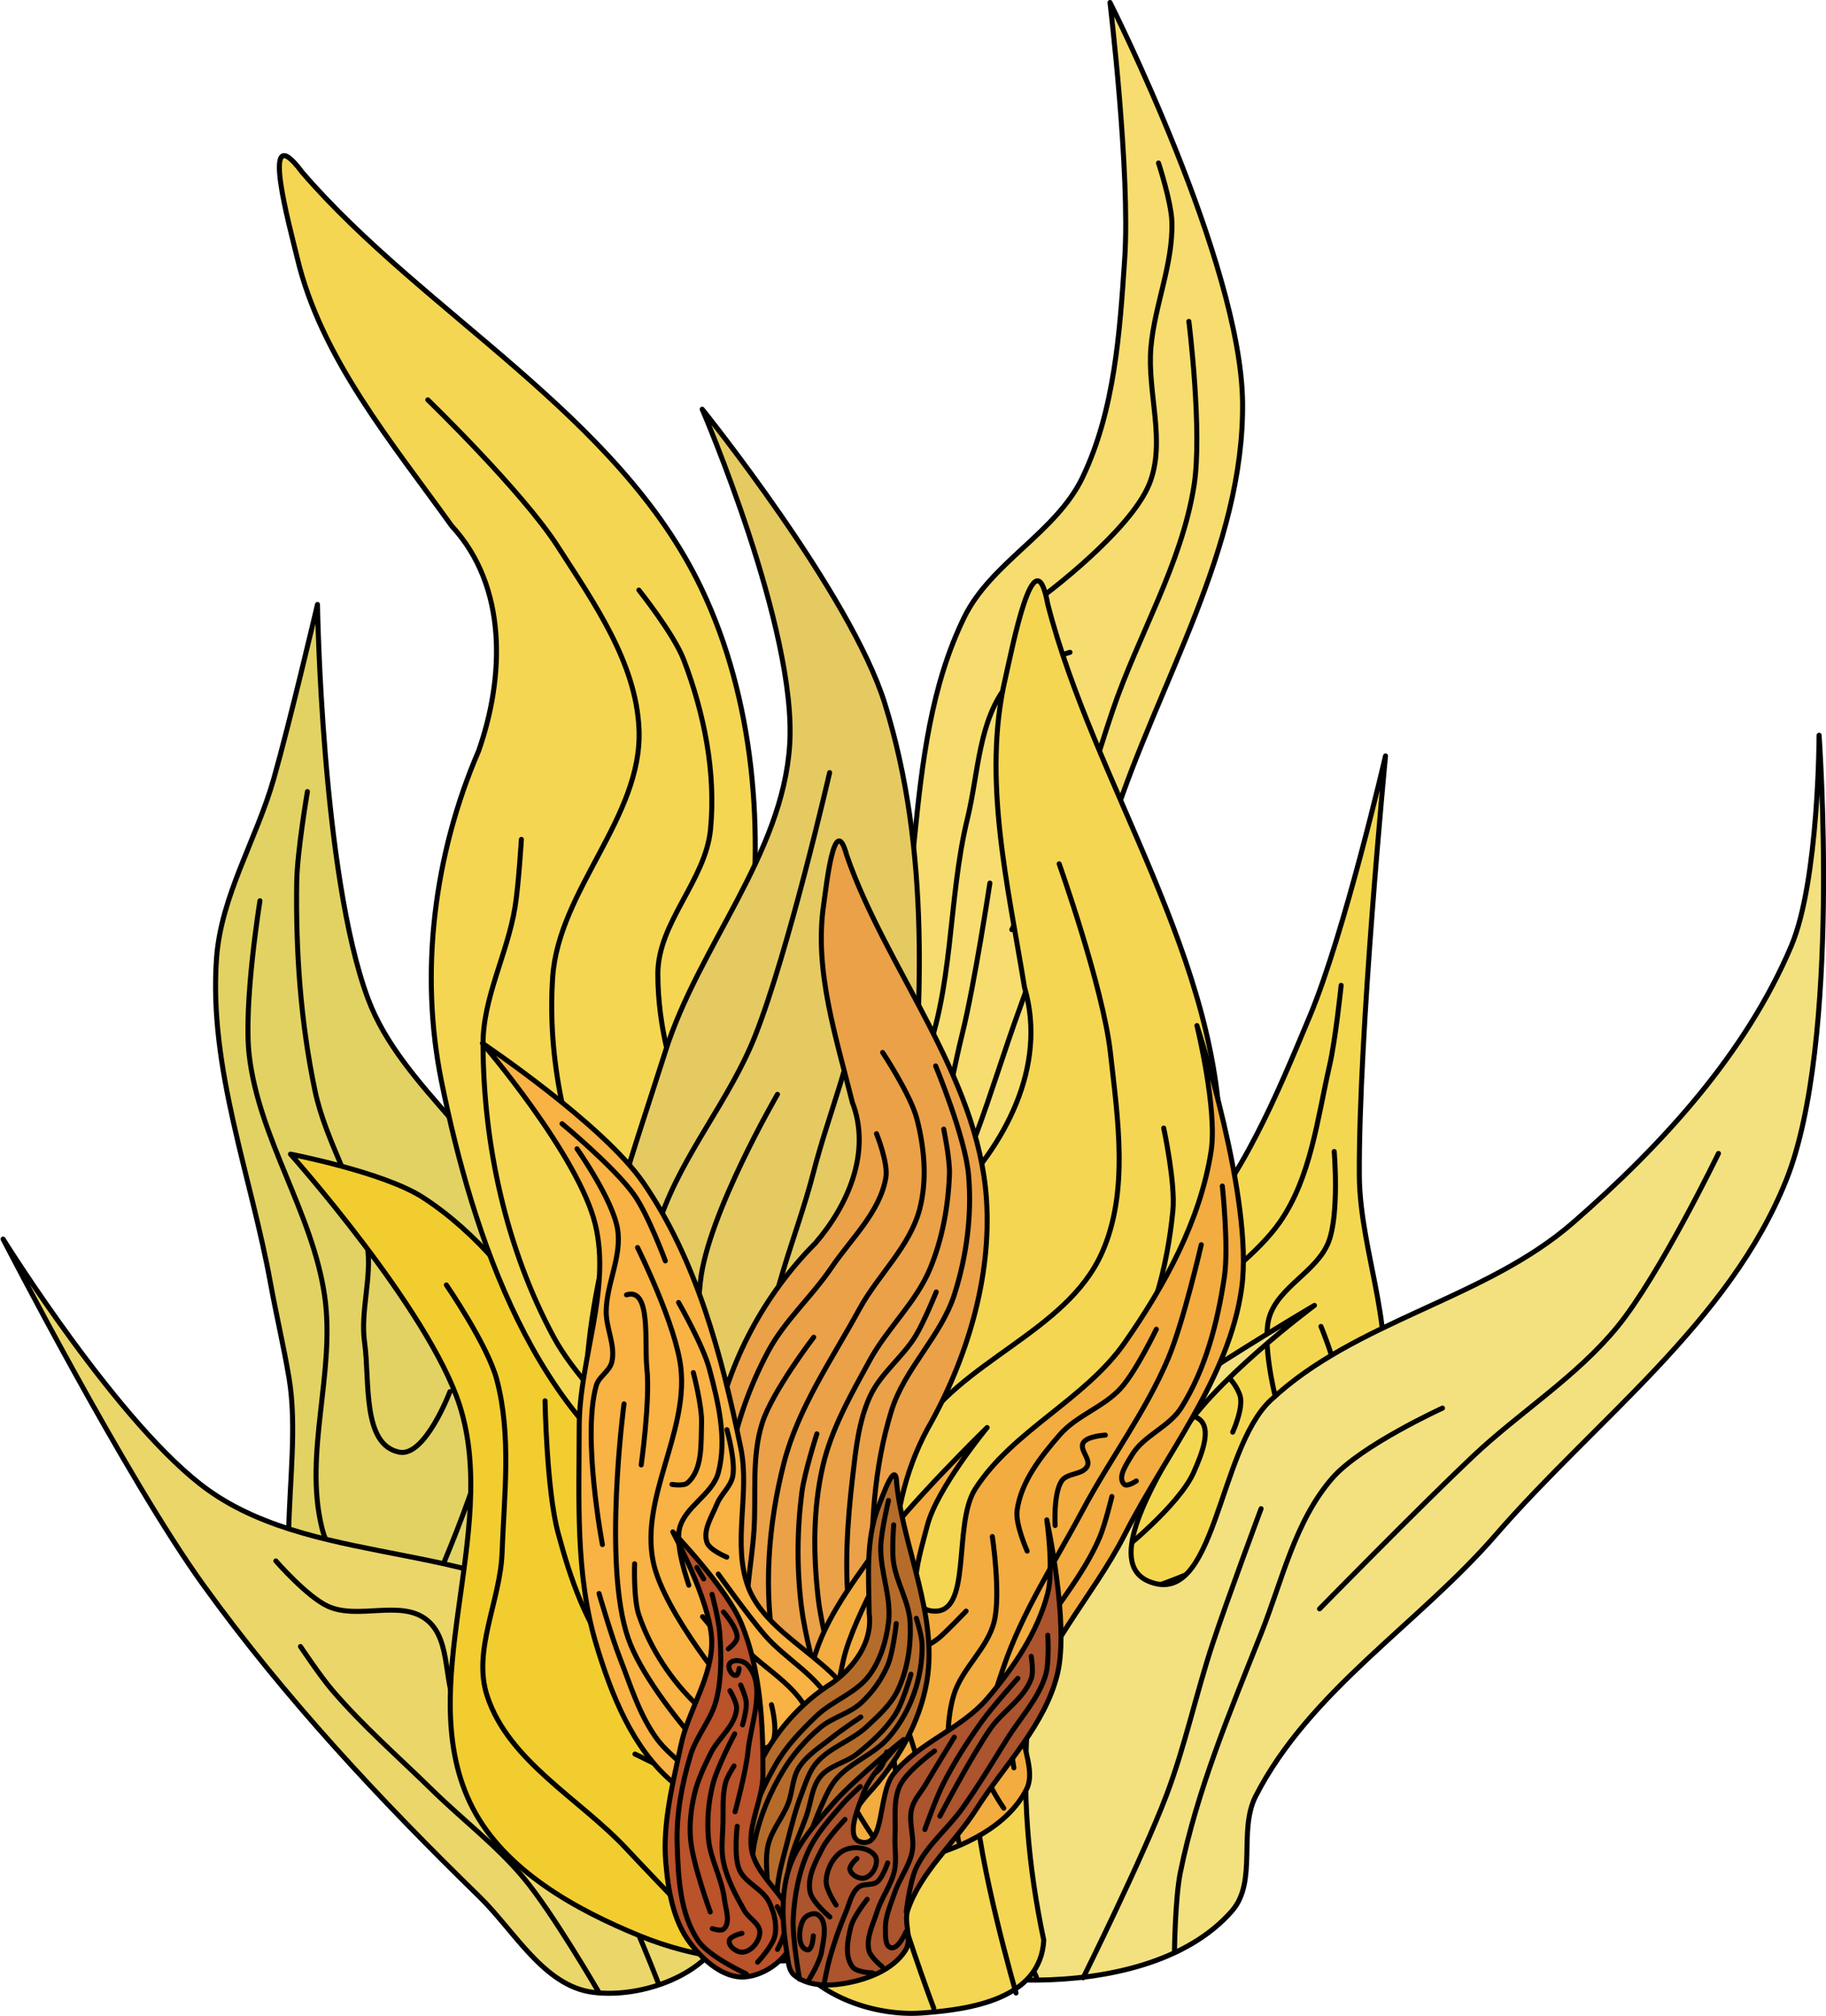 <?xml version="1.0" encoding="UTF-8" standalone="no"?>
<!-- Created with Inkscape (http://www.inkscape.org/) -->

<svg
   width="91.003mm"
   height="100.465mm"
   viewBox="0 0 91.003 100.465"
   version="1.1"
   id="svg5"
   inkscape:version="1.2.2 (b0a8486541, 2022-12-01)"
   sodipodi:docname="fire_total.svg"
   xmlns:inkscape="http://www.inkscape.org/namespaces/inkscape"
   xmlns:sodipodi="http://sodipodi.sourceforge.net/DTD/sodipodi-0.dtd"
   xmlns="http://www.w3.org/2000/svg"
   xmlns:svg="http://www.w3.org/2000/svg">
  <sodipodi:namedview
     id="namedview7"
     pagecolor="#4d4d4d"
     bordercolor="#666666"
     borderopacity="1.0"
     inkscape:pageshadow="2"
     inkscape:pageopacity="0"
     inkscape:pagecheckerboard="false"
     inkscape:document-units="mm"
     showgrid="false"
     inkscape:zoom="0.56569164"
     inkscape:cx="-47.729183"
     inkscape:cy="307.58807"
     inkscape:window-width="956"
     inkscape:window-height="1037"
     inkscape:window-x="960"
     inkscape:window-y="0"
     inkscape:window-maximized="1"
     inkscape:current-layer="layer1"
     inkscape:showpageshadow="2"
     inkscape:deskcolor="#4d4d4d" />
  <defs
     id="defs2" />
  <g
     inkscape:label="Layer 1"
     inkscape:groupmode="layer"
     id="layer1"
     transform="translate(50.084,-67.448)">
    <g
       id="g166920"
       transform="translate(-233.48,-67.147)">
      <g
         id="g114903"
         transform="rotate(-25.845,345.419,337.736)">
        <path
           style="opacity:1;fill:#e2d263;fill-opacity:1;fill-rule:nonzero;stroke:#000000;stroke-width:0.25;stroke-linecap:round;stroke-linejoin:round;stroke-opacity:1"
           d="m 272.408,147.731 c 1.473,-5.277 1.908,-11.021 4.645,-15.767 1.561,-2.707 4.376,-4.464 6.456,-6.796 1.99,-2.231 5.757,-6.877 5.757,-6.877 0,0 -5.68,12.206 -6.299,18.78 -0.459,4.873 2.829,9.726 1.988,14.547 -0.843,4.833 -3.195,9.733 -6.813,13.046 -2.225,2.037 -5.351,3.687 -8.36,3.466 -1.203,-0.088 -2.681,-0.73 -3.104,-1.859 -1.711,-4.563 3.134,-9.232 4.508,-13.907 0.45,-1.532 0.793,-3.094 1.223,-4.632 z"
           id="path66430"
           sodipodi:nodetypes="aaacaaaaaaa" />
        <path
           style="opacity:1;fill:none;fill-opacity:1;fill-rule:nonzero;stroke:#000000;stroke-width:0.25;stroke-linecap:round;stroke-linejoin:round;stroke-opacity:1"
           d="m 269.641,165.227 c 0,0 -0.613,-3.653 -0.237,-5.423 0.803,-3.781 4.014,-6.691 5.172,-10.379 1.25,-3.978 0.463,-8.434 1.826,-12.374 0.844,-2.439 3.847,-6.721 3.847,-6.721"
           id="path114893"
           sodipodi:nodetypes="caaac" />
        <path
           style="opacity:1;fill:none;fill-opacity:1;fill-rule:nonzero;stroke:#000000;stroke-width:0.25;stroke-linecap:round;stroke-linejoin:round;stroke-opacity:1"
           d="m 272.659,165.263 c 0,0 6.345,-5.191 8.21,-8.721 0.948,-1.794 1.619,-3.94 1.309,-5.945 -0.273,-1.765 -2.68,-4.641 -2.68,-4.641"
           id="path114895"
           sodipodi:nodetypes="caac" />
        <path
           style="opacity:1;fill:none;fill-opacity:1;fill-rule:nonzero;stroke:#000000;stroke-width:0.25;stroke-linecap:round;stroke-linejoin:round;stroke-opacity:1"
           d="m 278.109,156.47 c 0,0 -2.54,2.407 -3.588,1.618 -1.523,-1.147 0.236,-3.845 0.82,-5.659 0.494,-1.535 1.749,-2.754 2.229,-4.293 0.812,-2.602 0.365,-5.467 1.026,-8.111 0.844,-3.375 2.152,-6.646 3.717,-9.753 0.678,-1.345 2.437,-3.807 2.437,-3.807"
           id="path114897"
           sodipodi:nodetypes="caaaaac" />
      </g>
      <g
         id="g114879"
         transform="rotate(5.683,-45.295,-12.937)">
        <path
           style="opacity:1;fill:#f7dd6f;fill-opacity:1;fill-rule:nonzero;stroke:#000000;stroke-width:0.25;stroke-linecap:round;stroke-linejoin:round;stroke-opacity:1"
           d="m 238.395,173.539 c 0.891,-5.112 5.515,-8.939 6.973,-13.92 2.121,-7.249 -0.242,-15.449 2.375,-22.533 1.055,-2.857 4.144,-4.664 5.179,-7.528 1.26,-3.485 1.133,-7.368 1.012,-11.072 -0.14,-4.255 -1.993,-12.617 -1.993,-12.617 0,0 7.783,12.226 8.549,19.186 0.795,7.228 -2.794,14.274 -4.335,21.381 -1.273,5.875 -1.726,12.03 -4.055,17.571 -1.823,4.339 -3.654,9.341 -7.606,11.897 -1.616,1.045 -4.184,2.01 -5.713,0.841 -0.856,-0.654 -0.57,-2.147 -0.385,-3.207 z"
           id="path66426"
           sodipodi:nodetypes="aaaaacaaaaaa" />
        <path
           style="opacity:1;fill:none;fill-opacity:1;fill-rule:nonzero;stroke:#000000;stroke-width:0.25;stroke-linecap:round;stroke-linejoin:round;stroke-opacity:1"
           d="m 242.08,175.953 c 0,0 4.819,-4.245 6.388,-6.981 2.227,-3.882 2.858,-8.491 3.973,-12.825 1.283,-4.988 1.963,-10.114 3.115,-15.134 0.891,-3.885 2.702,-7.612 2.936,-11.591 0.161,-2.728 -1.066,-8.128 -1.066,-8.128"
           id="path114863"
           sodipodi:nodetypes="caaaac" />
        <path
           style="opacity:1;fill:none;fill-opacity:1;fill-rule:nonzero;stroke:#000000;stroke-width:0.25;stroke-linecap:round;stroke-linejoin:round;stroke-opacity:1"
           d="m 241.847,173.157 c 0,0 0.551,-3.41 1.177,-5.005 1.188,-3.029 3.862,-5.379 4.823,-8.487 1.248,-4.037 0.463,-8.448 1.053,-12.632 0.328,-2.324 0.052,-4.968 1.378,-6.904 0.644,-0.941 2.887,-1.837 2.887,-1.837"
           id="path114865"
           sodipodi:nodetypes="caaaac" />
        <path
           style="opacity:1;fill:none;fill-opacity:1;fill-rule:nonzero;stroke:#000000;stroke-width:0.25;stroke-linecap:round;stroke-linejoin:round;stroke-opacity:1"
           d="m 244.226,170.892 c 0.725,-0.187 2.742,-2.269 3.536,-3.808 1.462,-2.831 1.489,-6.205 1.945,-9.358 0.363,-2.514 0.623,-7.595 0.623,-7.595"
           id="path114867"
           sodipodi:nodetypes="caac" />
        <path
           style="opacity:1;fill:none;fill-opacity:1;fill-rule:nonzero;stroke:#000000;stroke-width:0.25;stroke-linecap:round;stroke-linejoin:round;stroke-opacity:1"
           d="m 251.648,152.331 c 0,0 2.745,-6.715 1.227,-9.538 -0.246,-0.457 -0.906,-0.855 -1.396,-0.685 -0.604,0.21 -0.828,1.73 -0.828,1.73"
           id="path114869"
           sodipodi:nodetypes="caac" />
        <path
           style="opacity:1;fill:none;fill-opacity:1;fill-rule:nonzero;stroke:#000000;stroke-width:0.25;stroke-linecap:round;stroke-linejoin:round;stroke-opacity:1"
           d="m 251.593,135.6 c 0,0 3.953,-3.598 4.671,-6.04 0.643,-2.187 -0.57,-4.534 -0.592,-6.814 -0.021,-2.103 0.69,-4.209 0.422,-6.296 -0.128,-0.997 -0.955,-2.86 -0.955,-2.86"
           id="path114871"
           sodipodi:nodetypes="caaac" />
      </g>
      <g
         id="g112975"
         transform="matrix(-0.977,0.212,0.212,0.977,358.304,2.215)">
        <path
           style="opacity:1;fill:#ebd66a;fill-opacity:1;fill-rule:nonzero;stroke:#000000;stroke-width:0.25;stroke-linecap:round;stroke-linejoin:round;stroke-opacity:1"
           d="m 184.076,193.931 c -2.891,-4.513 0.133,-11.344 3.166,-15.763 3.891,-5.671 12.786,-5.981 17.414,-11.069 3.626,-3.986 7.346,-14.402 7.346,-14.402 0,0 -3.449,12.89 -6.105,18.983 -2.761,6.332 -6.327,12.312 -10.138,18.073 -1.365,2.064 -2.204,5.05 -4.537,5.875 -2.308,0.816 -5.825,0.364 -7.145,-1.697 z"
           id="path66424"
           sodipodi:nodetypes="aaacaaaa" />
        <path
           style="opacity:1;fill:none;fill-opacity:1;fill-rule:nonzero;stroke:#000000;stroke-width:0.25;stroke-linecap:round;stroke-linejoin:round;stroke-opacity:1"
           d="m 184.937,194.759 c 0,0 -0.344,-4.188 0.013,-6.236 0.37,-2.127 1.036,-4.267 2.176,-6.1 1.027,-1.653 4.062,-4.194 4.062,-4.194"
           id="path109177"
           sodipodi:nodetypes="caac" />
        <path
           style="opacity:1;fill:none;fill-opacity:1;fill-rule:nonzero;stroke:#000000;stroke-width:0.25;stroke-linecap:round;stroke-linejoin:round;stroke-opacity:1"
           d="m 190.959,195.632 c 0,0 1.388,-4.296 2.425,-6.29 0.973,-1.871 2.366,-3.491 3.524,-5.252 1.299,-1.976 2.722,-3.882 3.842,-5.966 0.42,-0.781 1.071,-2.435 1.071,-2.435"
           id="path109179"
           sodipodi:nodetypes="caaac" />
        <path
           style="opacity:1;fill:none;fill-opacity:1;fill-rule:nonzero;stroke:#000000;stroke-width:0.25;stroke-linecap:round;stroke-linejoin:round;stroke-opacity:1"
           d="m 187.953,195.841 c 0,0 0.842,-5.681 2.008,-8.266 1.151,-2.551 3.805,-4.272 4.805,-6.886 0.593,-1.55 -0.426,-3.642 0.605,-4.943 1.034,-1.305 3.352,-0.73 4.686,-1.726 0.92,-0.687 2.059,-2.76 2.059,-2.76"
           id="path109181"
           sodipodi:nodetypes="caaaac" />
      </g>
      <g
         id="g114891"
         transform="matrix(-0.987,0.163,0.163,0.987,451.142,21.791)">
        <path
           style="opacity:1;fill:#f2cd30;fill-opacity:1;fill-rule:nonzero;stroke:#000000;stroke-width:0.25;stroke-linecap:round;stroke-linejoin:round;stroke-opacity:1"
           d="m 266.109,138.116 c 1.204,-3.009 2.867,-5.992 5.261,-8.176 1.711,-1.561 6.164,-3.21 6.164,-3.21 0,0 -5.525,8.728 -6.271,13.692 -0.994,6.619 4.679,13.535 2.629,19.907 -1.074,3.337 -4.212,5.831 -7.198,7.667 -2.513,1.545 -5.542,2.463 -8.492,2.493 -1.58,0.016 -3.971,0.218 -4.575,-1.242 -2.512,-6.063 7.508,-10.929 9.788,-17.083 1.657,-4.471 0.923,-9.622 2.694,-14.049 z"
           id="path66428"
           sodipodi:nodetypes="aacaaaaaaa" />
        <path
           style="opacity:1;fill:none;fill-opacity:1;fill-rule:nonzero;stroke:#000000;stroke-width:0.25;stroke-linecap:round;stroke-linejoin:round;stroke-opacity:1"
           d="m 253.606,169.178 c 0,0 1.183,-3.82 2.299,-5.444 2.544,-3.702 7.428,-5.475 9.71,-9.344 1.208,-2.048 1.61,-4.525 1.842,-6.892 0.214,-2.187 -0.433,-6.578 -0.433,-6.578"
           id="path114881"
           sodipodi:nodetypes="caaac" />
        <path
           style="opacity:1;fill:none;fill-opacity:1;fill-rule:nonzero;stroke:#000000;stroke-width:0.25;stroke-linecap:round;stroke-linejoin:round;stroke-opacity:1"
           d="m 256.948,170.237 c 0,0 0.907,-3.88 2.006,-5.488 1.634,-2.389 6.518,-5.735 6.518,-5.735"
           id="path114883"
           sodipodi:nodetypes="cac" />
        <path
           style="opacity:1;fill:none;fill-opacity:1;fill-rule:nonzero;stroke:#000000;stroke-width:0.25;stroke-linecap:round;stroke-linejoin:round;stroke-opacity:1"
           d="m 262.492,169.685 c 0,0 2.804,-4.042 4.168,-6.089 1.903,-2.855 5.076,-5.244 5.604,-8.634 0.367,-2.362 -1.418,-4.574 -1.893,-6.917 -0.573,-2.824 -1.424,-5.7 -1.146,-8.569 0.171,-1.769 1.709,-5.051 1.709,-5.051"
           id="path114885"
           sodipodi:nodetypes="caaaac" />
      </g>
      <g
         id="g112969"
         transform="rotate(5.683,74.688,469.442)">
        <path
           style="opacity:1;fill:#f4d751;fill-opacity:1;fill-rule:nonzero;stroke:#000000;stroke-width:0.25;stroke-linecap:round;stroke-linejoin:round;stroke-opacity:1"
           d="m 208.512,199.909 c -3.207,-2.521 -3.603,-8.22 -2.179,-12.043 1.223,-3.283 6.06,-3.81 8.184,-6.597 2.616,-3.433 3.897,-7.749 5.16,-11.876 1.316,-4.302 2.468,-13.269 2.468,-13.269 0,0 0.044,13.974 0.769,20.912 0.415,3.968 2.88,7.892 2.043,11.792 -0.888,4.14 -3.431,8.428 -7.11,10.525 -2.708,1.544 -6.885,2.483 -9.336,0.556 z"
           id="path66420"
           sodipodi:nodetypes="aaaacaaaa" />
        <path
           style="opacity:1;fill:none;fill-opacity:1;fill-rule:nonzero;stroke:#000000;stroke-width:0.25;stroke-linecap:round;stroke-linejoin:round;stroke-opacity:1"
           d="m 211.442,187.202 c 0,0 6.017,-4.301 7.758,-7.43 1.328,-2.386 1.353,-5.306 1.698,-8.015 0.17,-1.336 0.179,-4.036 0.179,-4.036"
           id="path111056"
           sodipodi:nodetypes="caac" />
        <path
           style="opacity:1;fill:none;fill-opacity:1;fill-rule:nonzero;stroke:#000000;stroke-width:0.25;stroke-linecap:round;stroke-linejoin:round;stroke-opacity:1"
           d="m 212.505,199.484 c 0,0 6.341,-2.528 8.416,-5.06 1.345,-1.64 2.141,-3.87 2.145,-5.991 0.003,-1.307 -1.307,-3.698 -1.307,-3.698"
           id="path111058"
           sodipodi:nodetypes="caac" />
        <path
           style="opacity:1;fill:none;fill-opacity:1;fill-rule:nonzero;stroke:#000000;stroke-width:0.25;stroke-linecap:round;stroke-linejoin:round;stroke-opacity:1"
           d="m 219.806,188.339 c 0,0 -0.909,-2.552 -0.654,-3.817 0.315,-1.562 2.153,-2.492 2.571,-4.029 0.393,-1.448 -0.17,-4.498 -0.17,-4.498"
           id="path111060"
           sodipodi:nodetypes="caac" />
        <path
           style="opacity:1;fill:none;fill-opacity:1;fill-rule:nonzero;stroke:#000000;stroke-width:0.25;stroke-linecap:round;stroke-linejoin:round;stroke-opacity:1"
           d="m 210.299,196.736 c 0,0 -0.228,-4.075 0.721,-5.762 1.022,-1.816 2.818,-3.801 4.901,-3.882 0.865,-0.034 1.784,0.667 2.156,1.45 0.269,0.566 -0.173,1.872 -0.173,1.872"
           id="path111062"
           sodipodi:nodetypes="caaac" />
        <path
           style="opacity:1;fill:none;fill-opacity:1;fill-rule:nonzero;stroke:#000000;stroke-width:0.25;stroke-linecap:round;stroke-linejoin:round;stroke-opacity:1"
           d="m 212.86,196.986 c 0,0 2.753,-2.656 3.314,-4.406 0.273,-0.853 0.742,-2.301 -0.067,-2.687 -0.994,-0.474 -2.308,0.958 -2.62,2.015 -0.105,0.357 0.374,1.051 0.374,1.051"
           id="path111064"
           sodipodi:nodetypes="caaac" />
        <path
           style="opacity:1;fill:none;fill-opacity:1;fill-rule:nonzero;stroke:#000000;stroke-width:0.25;stroke-linecap:round;stroke-linejoin:round;stroke-opacity:1"
           d="m 208.13,195.02 c 0,0 -1.106,-3.321 -0.508,-4.824 0.355,-0.893 2.189,-1.876 2.189,-1.876"
           id="path111066"
           sodipodi:nodetypes="cac" />
      </g>
      <g
         id="g66390-7"
         transform="rotate(-28.749,160.191,293.568)">
        <path
           style="opacity:1;fill:#f4d653;fill-opacity:1;fill-rule:nonzero;stroke:#000000;stroke-width:0.25;stroke-linecap:round;stroke-linejoin:round;stroke-opacity:1"
           d="m 250.596,247.066 c -4.311,-6.705 -2.595,-16.303 -0.22,-23.913 1.643,-5.264 5.091,-10.054 9.536,-13.52 2.886,-2.591 5.214,-6.48 4.214,-10.482 -0.609,-5.078 -1.688,-10.461 -0.32,-15.416 0.379,-1.371 1.754,-7.271 2.265,-3.616 1.925,9.079 8.011,18.183 7.47,27.746 -0.347,6.122 -3.072,12.194 -6.757,17.109 -4.434,6.206 -4.896,14.363 -3.655,21.667 -0.282,2.952 -3.858,3.303 -6.214,3.375 -2.323,0.07 -5.06,-0.996 -6.317,-2.951 z"
           id="path47416-5"
           sodipodi:nodetypes="aaaaacaaaaa" />
        <path
           style="opacity:1;fill:none;fill-opacity:1;fill-rule:nonzero;stroke:#000000;stroke-width:0.25;stroke-linecap:round;stroke-linejoin:round;stroke-opacity:1"
           d="m 252.003,248.242 c 0,0 -2.89,-7.339 -2.862,-11.189 0.036,-5.003 1.537,-10.091 3.926,-14.487 1.115,-2.052 3.24,-3.377 4.678,-5.218 0.7,-0.896 1.914,-2.824 1.914,-2.824"
           id="path66380-3"
           sodipodi:nodetypes="caaac" />
        <path
           style="opacity:1;fill:none;fill-opacity:1;fill-rule:nonzero;stroke:#000000;stroke-width:0.25;stroke-linecap:round;stroke-linejoin:round;stroke-opacity:1"
           d="m 257.509,249.795 c 0,0 -3.719,-11.119 -3.427,-16.839 0.208,-4.069 1.447,-8.236 3.645,-11.666 2.351,-3.669 7.774,-4.849 9.709,-8.753 1.481,-2.987 1.066,-6.641 0.832,-9.967 -0.228,-3.237 -2.162,-9.493 -2.162,-9.493"
           id="path66382-5"
           sodipodi:nodetypes="caaaac" />
        <path
           style="opacity:1;fill:none;fill-opacity:1;fill-rule:nonzero;stroke:#000000;stroke-width:0.25;stroke-linecap:round;stroke-linejoin:round;stroke-opacity:1"
           d="m 261.638,249.215 c 0,0 -1.616,-6.562 -1.635,-9.91 -0.03,-5.274 -0.14,-11.016 2.398,-15.639 1.228,-2.236 4.322,-2.933 5.759,-5.041 1.607,-2.356 2.505,-5.225 2.897,-8.049 0.19,-1.366 -0.288,-4.127 -0.288,-4.127"
           id="path66384-6"
           sodipodi:nodetypes="caaaac" />
      </g>
      <g
         id="g112960"
         transform="rotate(0.007,-314800.69,-21332.101)">
        <path
           style="opacity:1;fill:#e5ca62;fill-opacity:1;fill-rule:nonzero;stroke:#000000;stroke-width:0.25;stroke-linecap:round;stroke-linejoin:round;stroke-opacity:1"
           d="m 217.768,178.191 c -2.277,-3.603 -2.615,-8.266 -2.559,-12.528 0.077,-5.876 2.207,-11.572 3.98,-17.174 1.656,-5.233 5.831,-9.782 6.187,-15.26 0.375,-5.75 -4.362,-16.728 -4.362,-16.728 0,0 7.39,9.17 9.102,14.661 2.276,7.298 1.895,15.3 1.125,22.906 -0.38,3.753 -3.033,7.196 -2.81,10.961 0.288,4.873 6.779,9.013 5.282,13.659 -0.999,3.102 -4.928,5.454 -8.185,5.345 -3.236,-0.108 -6.031,-3.104 -7.761,-5.842 z"
           id="path66418"
           sodipodi:nodetypes="aaaacaaaaaa" />
        <path
           style="opacity:1;fill:none;fill-opacity:1;fill-rule:nonzero;stroke:#000000;stroke-width:0.25;stroke-linecap:round;stroke-linejoin:round;stroke-opacity:1"
           d="m 230.075,181.057 c 0,0 1.228,-2.72 1.06,-4.132 -0.327,-2.752 -3.139,-4.678 -3.894,-7.345 -0.874,-3.087 -1.408,-6.495 -0.618,-9.604 0.278,-1.093 1.802,-2.862 1.802,-2.862"
           id="path112947"
           sodipodi:nodetypes="caaac" />
        <path
           style="opacity:1;fill:none;fill-opacity:1;fill-rule:nonzero;stroke:#000000;stroke-width:0.25;stroke-linecap:round;stroke-linejoin:round;stroke-opacity:1"
           d="m 226.678,181.491 c 0,0 -3.528,-1.229 -4.772,-2.532 -2.768,-2.899 -4.639,-6.895 -5.14,-10.873 -0.479,-3.802 0.923,-7.668 2.183,-11.287 1.118,-3.212 3.447,-5.893 4.7,-9.054 1.677,-4.23 3.719,-13.135 3.719,-13.135"
           id="path112949"
           sodipodi:nodetypes="caaaac" />
        <path
           style="opacity:1;fill:none;fill-opacity:1;fill-rule:nonzero;stroke:#000000;stroke-width:0.25;stroke-linecap:round;stroke-linejoin:round;stroke-opacity:1"
           d="m 227.677,177.151 c 0,0 -0.509,1.373 -1.104,1.406 -1.333,0.075 -2.198,-1.667 -2.813,-2.852 -2.451,-4.727 -3.395,-10.426 -2.831,-15.721 0.356,-3.347 3.841,-9.34 3.841,-9.34"
           id="path112951"
           sodipodi:nodetypes="caaac" />
        <path
           style="opacity:1;fill:none;fill-opacity:1;fill-rule:nonzero;stroke:#000000;stroke-width:0.25;stroke-linecap:round;stroke-linejoin:round;stroke-opacity:1"
           d="m 225.814,172.124 c 0,0 -1.699,-5.12 -1.659,-7.767 0.051,-3.366 1.565,-6.55 2.405,-9.81 0.746,-2.897 1.948,-5.699 2.341,-8.664 0.185,-1.394 0,-4.219 0,-4.219"
           id="path112953"
           sodipodi:nodetypes="caaac" />
      </g>
      <g
         id="g109112"
         transform="rotate(7.086,-44.979,715.936)">
        <path
           style="opacity:1;fill:#f3e17f;fill-opacity:1;fill-rule:nonzero;stroke:#000000;stroke-width:0.25;stroke-linecap:round;stroke-linejoin:round;stroke-opacity:1"
           d="m 165.449,198.219 c -0.582,-4.138 -0.86,-8.57 0.483,-12.528 1.218,-3.589 4.021,-6.473 6.567,-9.281 3.102,-3.422 10.473,-9.07 10.473,-9.07 0,0 -4.775,4.55 -5.941,7.526 -0.871,2.222 -2.861,6.492 -0.563,7.138 3.489,0.98 2.602,-6.909 4.916,-9.699 3.721,-4.485 9.98,-6.304 13.866,-10.646 3.906,-4.364 7.5,-9.396 9.095,-15.031 0.961,-3.396 0.079,-10.588 0.079,-10.588 0,0 2.988,15.03 1.111,22.197 -1.931,7.373 -7.945,13.014 -12.191,19.343 -3.282,4.892 -8.244,8.855 -10.261,14.389 -0.667,1.828 0.623,4.205 -0.465,5.819 -1.922,2.853 -5.815,4.168 -9.224,4.625 -2.368,0.317 -5.24,0.174 -7.028,-1.412 -0.731,-0.648 -0.78,-1.816 -0.916,-2.783 z"
           id="path66422"
           sodipodi:nodetypes="aaacaaaaacaaaaaaa" />
        <path
           style="opacity:1;fill:none;fill-opacity:1;fill-rule:nonzero;stroke:#000000;stroke-width:0.25;stroke-linecap:round;stroke-linejoin:round;stroke-opacity:1"
           d="m 167.269,201.622 c 0,0 -0.721,-5.336 -0.554,-8.005 0.138,-2.208 0.602,-4.406 1.28,-6.512 0.59,-1.832 1.331,-3.65 2.4,-5.251 0.473,-0.709 1.741,-1.873 1.741,-1.873"
           id="path109091"
           sodipodi:nodetypes="caaac" />
        <path
           style="opacity:1;fill:none;fill-opacity:1;fill-rule:nonzero;stroke:#000000;stroke-width:0.25;stroke-linecap:round;stroke-linejoin:round;stroke-opacity:1"
           d="m 173.354,202.275 c 0,0 -2.696,-4.393 -3.033,-6.875 -0.332,-2.449 0.433,-4.95 1.077,-7.337 0.214,-0.793 0.917,-2.287 0.917,-2.287"
           id="path109093"
           sodipodi:nodetypes="caac" />
        <path
           style="opacity:1;fill:none;fill-opacity:1;fill-rule:nonzero;stroke:#000000;stroke-width:0.25;stroke-linecap:round;stroke-linejoin:round;stroke-opacity:1"
           d="m 170.04,202.234 c 0,0 -1.279,-2.784 -1.525,-4.278 -0.244,-1.482 -0.165,-3.023 0.071,-4.506 0.104,-0.65 0.584,-1.886 0.584,-1.886"
           id="path109095"
           sodipodi:nodetypes="caac" />
        <path
           style="opacity:1;fill:none;fill-opacity:1;fill-rule:nonzero;stroke:#000000;stroke-width:0.25;stroke-linecap:round;stroke-linejoin:round;stroke-opacity:1"
           d="m 175.668,202.012 c 0,0 2.208,-6.301 2.995,-9.54 0.623,-2.566 0.842,-5.215 1.358,-7.804 0.464,-2.328 1.561,-6.947 1.561,-6.947"
           id="path109097"
           sodipodi:nodetypes="caac" />
        <path
           style="opacity:1;fill:none;fill-opacity:1;fill-rule:nonzero;stroke:#000000;stroke-width:0.25;stroke-linecap:round;stroke-linejoin:round;stroke-opacity:1"
           d="m 180.019,200.135 c 0,0 -0.294,-2.62 -0.194,-3.926 0.321,-4.188 1.476,-8.278 2.533,-12.343 0.712,-2.74 0.977,-5.751 2.561,-8.097 1.213,-1.796 5.017,-4.136 5.017,-4.136"
           id="path109101"
           sodipodi:nodetypes="caaac" />
        <path
           style="opacity:1;fill:none;fill-opacity:1;fill-rule:nonzero;stroke:#000000;stroke-width:0.25;stroke-linecap:round;stroke-linejoin:round;stroke-opacity:1"
           d="m 185.089,182.316 c 0,0 4.351,-5.703 6.634,-8.469 2.063,-2.5 4.658,-4.592 6.379,-7.339 1.764,-2.816 3.916,-9.167 3.916,-9.167"
           id="path109103"
           sodipodi:nodetypes="caac" />
      </g>
      <g
         id="g66390"
         transform="rotate(-2.363,-123.038,910.845)">
        <path
           style="opacity:1;fill:#f4d653;fill-opacity:1;fill-rule:nonzero;stroke:#000000;stroke-width:0.25;stroke-linecap:round;stroke-linejoin:round;stroke-opacity:1"
           d="m 250.596,247.066 c -4.311,-6.705 -2.595,-16.303 -0.22,-23.913 1.643,-5.264 5.091,-10.054 9.536,-13.52 2.886,-2.591 5.214,-6.48 4.214,-10.482 -0.609,-5.078 -1.688,-10.461 -0.32,-15.416 0.379,-1.371 1.754,-7.271 2.265,-3.616 1.925,9.079 8.011,18.183 7.47,27.746 -0.347,6.122 -3.072,12.194 -6.757,17.109 -4.434,6.206 -4.896,14.363 -3.655,21.667 -0.282,2.952 -3.858,3.303 -6.214,3.375 -2.323,0.07 -5.06,-0.996 -6.317,-2.951 z"
           id="path47416"
           sodipodi:nodetypes="aaaaacaaaaa" />
        <path
           style="opacity:1;fill:none;fill-opacity:1;fill-rule:nonzero;stroke:#000000;stroke-width:0.25;stroke-linecap:round;stroke-linejoin:round;stroke-opacity:1"
           d="m 252.003,248.242 c 0,0 -2.89,-7.339 -2.862,-11.189 0.036,-5.003 1.537,-10.091 3.926,-14.487 1.115,-2.052 3.24,-3.377 4.678,-5.218 0.7,-0.896 1.914,-2.824 1.914,-2.824"
           id="path66380"
           sodipodi:nodetypes="caaac" />
        <path
           style="opacity:1;fill:none;fill-opacity:1;fill-rule:nonzero;stroke:#000000;stroke-width:0.25;stroke-linecap:round;stroke-linejoin:round;stroke-opacity:1"
           d="m 257.509,249.795 c 0,0 -3.719,-11.119 -3.427,-16.839 0.208,-4.069 1.447,-8.236 3.645,-11.666 2.351,-3.669 7.774,-4.849 9.709,-8.753 1.481,-2.987 1.066,-6.641 0.832,-9.967 -0.228,-3.237 -2.162,-9.493 -2.162,-9.493"
           id="path66382"
           sodipodi:nodetypes="caaaac" />
        <path
           style="opacity:1;fill:none;fill-opacity:1;fill-rule:nonzero;stroke:#000000;stroke-width:0.25;stroke-linecap:round;stroke-linejoin:round;stroke-opacity:1"
           d="m 261.638,249.215 c 0,0 -1.616,-6.562 -1.635,-9.91 -0.03,-5.274 -0.14,-11.016 2.398,-15.639 1.228,-2.236 4.322,-2.933 5.759,-5.041 1.607,-2.356 2.505,-5.225 2.897,-8.049 0.19,-1.366 -0.288,-4.127 -0.288,-4.127"
           id="path66384"
           sodipodi:nodetypes="caaaac" />
      </g>
      <g
         id="g109022"
         transform="rotate(-7.111,21.071,489.638)">
        <path
           style="fill:#eba147;fill-opacity:1;fill-rule:nonzero;stroke:#000000;stroke-width:0.25;stroke-linecap:round;stroke-linejoin:round;stroke-opacity:1"
           d="m 252.416,247.474 c -2.48,-4.281 -1.31,-10.135 0.216,-14.842 1.094,-3.372 3.265,-6.47 6.115,-8.7 1.851,-1.667 3.344,-4.17 2.702,-6.745 -0.391,-3.268 -1.082,-6.732 -0.205,-9.92 0.243,-0.882 1.125,-4.679 1.452,-2.327 1.234,5.842 5.138,11.701 4.79,17.854 -0.222,3.939 -1.97,7.847 -4.333,11.01 -2.844,3.993 -3.14,9.242 -2.344,13.943 -0.181,1.9 -2.473,2.177 -3.985,2.172 -1.68,-0.006 -3.567,-0.991 -4.409,-2.445 z"
           id="path53214"
           sodipodi:nodetypes="aaaaacaaaaa" />
        <path
           style="fill:none;fill-opacity:1;fill-rule:nonzero;stroke:#000000;stroke-width:0.25;stroke-linecap:round;stroke-linejoin:round;stroke-opacity:1"
           d="m 253.927,248.999 c 0,0 -1.657,-3.687 -1.857,-5.664 -0.302,-2.978 0.19,-6.048 1.03,-8.921 0.563,-1.926 1.486,-3.768 2.639,-5.41 1.006,-1.432 2.504,-2.451 3.657,-3.767 1.151,-1.315 2.745,-2.444 3.247,-4.119 0.214,-0.714 -0.192,-2.228 -0.192,-2.228"
           id="path64496"
           sodipodi:nodetypes="caaaaac" />
        <path
           style="fill:none;fill-opacity:1;fill-rule:nonzero;stroke:#000000;stroke-width:0.25;stroke-linecap:round;stroke-linejoin:round;stroke-opacity:1"
           d="m 255.973,249.668 c 0,0 -1.623,-3.723 -1.748,-5.709 -0.199,-3.157 0.456,-6.407 1.616,-9.35 1.046,-2.653 3.022,-4.841 4.687,-7.156 1.13,-1.572 2.874,-2.767 3.593,-4.565 0.556,-1.393 0.613,-2.992 0.42,-4.48 -0.16,-1.231 -1.285,-3.497 -1.285,-3.497"
           id="path64498"
           sodipodi:nodetypes="caaaaac" />
        <path
           style="fill:none;fill-opacity:1;fill-rule:nonzero;stroke:#000000;stroke-width:0.25;stroke-linecap:round;stroke-linejoin:round;stroke-opacity:1"
           d="m 257.845,249.749 c 0,0 -1.171,-5.469 -1.142,-8.242 0.023,-2.192 0.287,-4.435 1.038,-6.495 0.66,-1.81 1.853,-3.391 2.978,-4.955 1.067,-1.484 2.654,-2.583 3.555,-4.173 0.787,-1.386 1.276,-2.956 1.534,-4.529 0.122,-0.748 -0.005,-2.275 -0.005,-2.275"
           id="path64500"
           sodipodi:nodetypes="caaaaac" />
        <path
           style="fill:none;fill-opacity:1;fill-rule:nonzero;stroke:#000000;stroke-width:0.25;stroke-linecap:round;stroke-linejoin:round;stroke-opacity:1"
           d="m 260.007,248.79 c 0,0 -0.731,-4.949 -0.539,-7.422 0.231,-2.962 0.792,-5.974 2.014,-8.683 0.907,-2.012 2.924,-3.384 3.844,-5.39 0.831,-1.812 1.354,-3.815 1.424,-5.807 0.067,-1.887 -0.956,-5.585 -0.956,-5.585"
           id="path64502"
           sodipodi:nodetypes="caaaac" />
        <path
           style="fill:none;fill-opacity:1;fill-rule:nonzero;stroke:#000000;stroke-width:0.25;stroke-linecap:round;stroke-linejoin:round;stroke-opacity:1"
           d="m 254.692,249.392 c 0,0 -1.588,-4.117 -1.684,-6.283 -0.081,-1.819 0.603,-3.592 0.942,-5.382 0.332,-1.752 0.321,-3.623 1.069,-5.241 0.697,-1.506 3.072,-3.917 3.072,-3.917"
           id="path64504"
           sodipodi:nodetypes="caaac" />
        <path
           style="fill:none;fill-opacity:1;fill-rule:nonzero;stroke:#000000;stroke-width:0.25;stroke-linecap:round;stroke-linejoin:round;stroke-opacity:1"
           d="m 256.83,249.713 c -0.022,-0.278 -1.009,-5.23 -1.01,-7.877 -1.7e-4,-1.899 0.252,-3.812 0.723,-5.652 0.251,-0.978 1.108,-2.819 1.108,-2.819"
           id="path64506"
           sodipodi:nodetypes="caac" />
        <path
           style="fill:none;fill-opacity:1;fill-rule:nonzero;stroke:#000000;stroke-width:0.25;stroke-linecap:round;stroke-linejoin:round;stroke-opacity:1"
           d="m 259.133,249.095 c -0.003,-0.242 -0.971,-4.285 -0.978,-6.464 -0.008,-2.329 0.444,-4.653 0.998,-6.915 0.325,-1.329 0.638,-2.71 1.357,-3.875 0.666,-1.079 1.864,-1.735 2.647,-2.733 0.492,-0.626 1.272,-2.021 1.272,-2.021"
           id="path64508"
           sodipodi:nodetypes="caaaac" />
      </g>
      <g
         id="g114919"
         transform="matrix(0.591,-0.07,0.071,0.592,112.574,119.478)"
         style="stroke-width:1.679">
        <path
           style="opacity:1;fill:#f3ac3f;fill-opacity:1;fill-rule:nonzero;stroke:#000000;stroke-width:0.42;stroke-linecap:round;stroke-linejoin:round;stroke-opacity:1"
           d="m 165.449,198.219 c -0.582,-4.138 -0.86,-8.57 0.483,-12.528 1.218,-3.589 4.021,-6.473 6.567,-9.281 3.102,-3.422 10.473,-9.07 10.473,-9.07 0,0 -4.775,4.55 -5.941,7.526 -0.871,2.222 -2.861,6.492 -0.563,7.138 3.489,0.98 2.602,-6.909 4.916,-9.699 3.721,-4.485 9.98,-6.304 13.866,-10.646 3.906,-4.364 7.5,-9.396 9.095,-15.031 0.961,-3.396 0.079,-10.588 0.079,-10.588 0,0 2.988,15.03 1.111,22.197 -1.931,7.373 -7.945,13.014 -12.191,19.343 -3.282,4.892 -8.244,8.855 -10.261,14.389 -0.667,1.828 0.623,4.205 -0.465,5.819 -1.922,2.853 -5.815,4.168 -9.224,4.625 -2.368,0.317 -5.24,0.174 -7.028,-1.412 -0.731,-0.648 -0.78,-1.816 -0.916,-2.783 z"
           id="path114905"
           sodipodi:nodetypes="aaacaaaaacaaaaaaa" />
        <path
           style="opacity:1;fill:none;fill-opacity:1;fill-rule:nonzero;stroke:#000000;stroke-width:0.42;stroke-linecap:round;stroke-linejoin:round;stroke-opacity:1"
           d="m 169.635,200.609 c 0,0 -2.021,-3.676 -2.265,-5.708 -0.391,-3.255 0.235,-6.66 1.358,-9.741 1.334,-3.657 6.213,-9.893 6.213,-9.893"
           id="path122521"
           sodipodi:nodetypes="caac" />
        <path
           style="opacity:1;fill:none;fill-opacity:1;fill-rule:nonzero;stroke:#000000;stroke-width:0.42;stroke-linecap:round;stroke-linejoin:round;stroke-opacity:1"
           d="m 170.984,202.349 c 0,0 0.861,-3.896 0.939,-5.879 0.086,-2.2 -0.121,-4.421 -0.531,-6.585 -0.2,-1.054 0.139,-3.038 -0.935,-3.081 -0.908,-0.037 -0.998,2.533 -0.998,2.533"
           id="path122523"
           sodipodi:nodetypes="caaac" />
        <path
           style="opacity:1;fill:none;fill-opacity:1;fill-rule:nonzero;stroke:#000000;stroke-width:0.42;stroke-linecap:round;stroke-linejoin:round;stroke-opacity:1"
           d="m 174.016,201.905 c 0,0 0.033,-3.968 0,-5.952 -0.053,-3.216 -1.831,-6.804 -0.317,-9.644 0.607,-1.138 2.225,-1.313 3.282,-2.053 0.835,-0.585 2.411,-1.883 2.411,-1.883"
           id="path122525"
           sodipodi:nodetypes="caaac" />
        <path
           style="opacity:1;fill:none;fill-opacity:1;fill-rule:nonzero;stroke:#000000;stroke-width:0.42;stroke-linecap:round;stroke-linejoin:round;stroke-opacity:1"
           d="m 176.473,201.408 c 0,0 -0.305,-4.225 -0.117,-6.325 0.178,-1.983 0.379,-4.03 1.172,-5.856 0.934,-2.15 3.273,-3.523 4.099,-5.717 0.834,-2.216 0.692,-7.069 0.692,-7.069"
           id="path122527"
           sodipodi:nodetypes="caaac" />
        <path
           style="opacity:1;fill:none;fill-opacity:1;fill-rule:nonzero;stroke:#000000;stroke-width:0.42;stroke-linecap:round;stroke-linejoin:round;stroke-opacity:1"
           d="m 180.559,199.097 c 0,0 -1.185,-2.209 -1.208,-3.417 -0.054,-2.868 1.33,-5.625 2.563,-8.216 2.121,-4.455 5.366,-8.286 8.19,-12.334 2.784,-3.989 6.221,-7.545 8.627,-11.772 1.629,-2.861 3.868,-9.086 3.868,-9.086"
           id="path122529"
           sodipodi:nodetypes="caaaac" />
        <path
           style="opacity:1;fill:none;fill-opacity:1;fill-rule:nonzero;stroke:#000000;stroke-width:0.42;stroke-linecap:round;stroke-linejoin:round;stroke-opacity:1"
           d="m 185.068,177.991 c 0,0 -0.726,-2.344 -0.432,-3.472 0.612,-2.348 2.51,-4.24 4.311,-5.868 1.595,-1.443 3.943,-1.862 5.558,-3.283 1.434,-1.262 3.516,-4.522 3.516,-4.522"
           id="path122531"
           sodipodi:nodetypes="caaac" />
        <path
           style="opacity:1;fill:none;fill-opacity:1;fill-rule:nonzero;stroke:#000000;stroke-width:0.42;stroke-linecap:round;stroke-linejoin:round;stroke-opacity:1"
           d="m 187.648,176.142 c 0,0 0.168,-2.691 0.994,-3.64 0.543,-0.624 1.846,-0.278 2.28,-0.982 0.346,-0.559 -0.511,-1.444 -0.113,-1.967 0.396,-0.521 1.918,-0.42 1.918,-0.42"
           id="path122533"
           sodipodi:nodetypes="caaac" />
        <path
           style="opacity:1;fill:none;fill-opacity:1;fill-rule:nonzero;stroke:#000000;stroke-width:0.42;stroke-linecap:round;stroke-linejoin:round;stroke-opacity:1"
           d="m 181.802,195.849 c 0,0 -0.224,-4.144 0.478,-6.036 1.758,-4.74 6.436,-7.864 8.953,-12.25 0.592,-1.031 1.424,-3.268 1.424,-3.268"
           id="path122535"
           sodipodi:nodetypes="caac" />
        <path
           style="opacity:1;fill:none;fill-opacity:1;fill-rule:nonzero;stroke:#000000;stroke-width:0.42;stroke-linecap:round;stroke-linejoin:round;stroke-opacity:1"
           d="m 194.845,173.243 c 0,0 -0.824,0.431 -1.044,0.157 -0.52,-0.65 0.408,-1.66 0.912,-2.323 1.159,-1.527 3.383,-1.977 4.591,-3.465 2.421,-2.985 3.879,-6.73 4.895,-10.434 0.671,-2.445 0.737,-7.568 0.737,-7.568"
           id="path122537"
           sodipodi:nodetypes="caaaac" />
      </g>
      <g
         id="g143080"
         transform="matrix(0.583,-0.184,0.184,0.587,57.153,158.867)"
         style="stroke-width:1.631">
        <path
           style="opacity:1;fill:#f9b244;fill-opacity:1;fill-rule:nonzero;stroke:#000000;stroke-width:0.408;stroke-linecap:round;stroke-linejoin:round;stroke-opacity:1"
           d="m 217.768,178.191 c -2.277,-3.603 -2.615,-8.266 -2.559,-12.528 0.077,-5.876 2.207,-11.572 3.98,-17.174 1.656,-5.233 5.831,-9.782 6.187,-15.26 0.375,-5.75 -4.362,-16.728 -4.362,-16.728 0,0 7.39,9.17 9.102,14.661 2.276,7.298 1.895,15.3 1.125,22.906 -0.38,3.753 -3.033,7.196 -2.81,10.961 0.288,4.873 6.779,9.013 5.282,13.659 -0.999,3.102 -4.928,5.454 -8.185,5.345 -3.236,-0.108 -6.031,-3.104 -7.761,-5.842 z"
           id="path143070"
           sodipodi:nodetypes="aaaacaaaaaa" />
        <path
           style="opacity:1;fill:none;fill-opacity:1;fill-rule:nonzero;stroke:#000000;stroke-width:0.408;stroke-linecap:round;stroke-linejoin:round;stroke-opacity:1"
           d="m 223.743,182.211 c 0,0 -5.723,-10.458 -5.901,-16.195 -0.195,-6.325 5.391,-18.204 5.391,-18.204"
           id="path149025"
           sodipodi:nodetypes="cac" />
        <path
           style="opacity:1;fill:none;fill-opacity:1;fill-rule:nonzero;stroke:#000000;stroke-width:0.408;stroke-linecap:round;stroke-linejoin:round;stroke-opacity:1"
           d="m 228.981,180.325 c 0,0 1.206,-2.653 1.067,-4.038 -0.297,-2.964 -3.079,-5.179 -3.954,-8.028 -0.628,-2.044 -0.882,-6.35 -0.882,-6.35"
           id="path149027"
           sodipodi:nodetypes="caac" />
        <path
           style="opacity:1;fill:none;fill-opacity:1;fill-rule:nonzero;stroke:#000000;stroke-width:0.408;stroke-linecap:round;stroke-linejoin:round;stroke-opacity:1"
           d="m 224.679,173.075 c 0,0 -3.469,-8.149 -3.023,-12.367 0.551,-5.222 5.788,-9.052 6.858,-14.193 0.711,-3.414 -0.416,-10.452 -0.416,-10.452"
           id="path149029"
           sodipodi:nodetypes="caac" />
        <path
           style="opacity:1;fill:none;fill-opacity:1;fill-rule:nonzero;stroke:#000000;stroke-width:0.408;stroke-linecap:round;stroke-linejoin:round;stroke-opacity:1"
           d="m 227.368,174.647 c 0,0 -0.134,2.971 -1.26,3.176 -2.191,0.4 -3.429,-2.972 -4.509,-4.911 -1.419,-2.546 -2.282,-5.502 -2.358,-8.412 -0.036,-1.393 0.917,-4.077 0.917,-4.077"
           id="path149031"
           sodipodi:nodetypes="caaac" />
        <path
           style="opacity:1;fill:none;fill-opacity:1;fill-rule:nonzero;stroke:#000000;stroke-width:0.408;stroke-linecap:round;stroke-linejoin:round;stroke-opacity:1"
           d="m 223.852,163.398 c 0.02,-0.197 -0.132,-3.24 0.641,-4.572 0.93,-1.602 3.41,-1.845 4.403,-3.409 1.511,-2.38 1.708,-5.435 1.83,-8.249 0.085,-1.968 -0.777,-5.86 -0.777,-5.86"
           id="path149033"
           sodipodi:nodetypes="caaac" />
        <path
           style="opacity:1;fill:none;fill-opacity:1;fill-rule:nonzero;stroke:#000000;stroke-width:0.408;stroke-linecap:round;stroke-linejoin:round;stroke-opacity:1"
           d="m 225.002,155.201 c 0,0 0.847,0.433 1.233,0.267 1.532,-0.662 2.006,-2.716 2.562,-4.283 0.462,-1.301 0.592,-4.099 0.592,-4.099"
           id="path149035"
           sodipodi:nodetypes="caac" />
        <path
           style="opacity:1;fill:none;fill-opacity:1;fill-rule:nonzero;stroke:#000000;stroke-width:0.408;stroke-linecap:round;stroke-linejoin:round;stroke-opacity:1"
           d="m 223.082,152.946 c 0,0 2.276,-4.755 2.793,-7.311 0.409,-2.022 2.344,-6.187 0.211,-6.185"
           id="path149037"
           sodipodi:nodetypes="cac" />
        <path
           style="opacity:1;fill:none;fill-opacity:1;fill-rule:nonzero;stroke:#000000;stroke-width:0.408;stroke-linecap:round;stroke-linejoin:round;stroke-opacity:1"
           d="m 218.122,158.154 c 0,0 1.039,-8.837 3.398,-12.433 0.416,-0.635 1.384,-0.781 1.778,-1.43 0.719,-1.185 0.373,-2.76 0.809,-4.075 0.705,-2.13 2.578,-3.861 2.889,-6.083 0.335,-2.401 -1.201,-7.175 -1.201,-7.175"
           id="path149039"
           sodipodi:nodetypes="caaaac" />
        <path
           style="opacity:1;fill:none;fill-opacity:1;fill-rule:nonzero;stroke:#000000;stroke-width:0.408;stroke-linecap:round;stroke-linejoin:round;stroke-opacity:1"
           d="m 225.245,124.657 c 0,0 3.023,4.644 3.87,7.245 0.612,1.879 0.819,5.868 0.819,5.868"
           id="path149041"
           sodipodi:nodetypes="cac" />
        <path
           style="opacity:1;fill:none;fill-opacity:1;fill-rule:nonzero;stroke:#000000;stroke-width:0.408;stroke-linecap:round;stroke-linejoin:round;stroke-opacity:1"
           d="m 227.983,178.526 c -0.363,1.425 -0.067,3.774 -1.495,4.15 -0.86,0.227 -1.496,-1.018 -2.03,-1.727 -0.499,-0.663 -0.684,-1.509 -1.022,-2.265"
           id="path149043"
           sodipodi:nodetypes="caac" />
        <path
           style="opacity:1;fill:none;fill-opacity:1;fill-rule:nonzero;stroke:#000000;stroke-width:0.408;stroke-linecap:round;stroke-linejoin:round;stroke-opacity:1"
           d="m 220.5,179.273 c 0,0 -2.248,-2.98 -2.854,-4.711 -0.805,-2.302 -0.766,-4.819 -0.932,-7.25 -0.124,-1.816 -0.047,-5.46 -0.047,-5.46"
           id="path149045"
           sodipodi:nodetypes="caac" />
        <path
           style="opacity:1;fill:none;fill-opacity:1;fill-rule:nonzero;stroke:#000000;stroke-width:0.408;stroke-linecap:round;stroke-linejoin:round;stroke-opacity:1"
           d="m 231.327,179.922 c 0,0 0.918,-2.498 0.747,-3.767 -0.354,-2.612 -2.502,-4.655 -3.545,-7.078 -0.816,-1.897 -2.114,-5.822 -2.114,-5.822"
           id="path149047"
           sodipodi:nodetypes="caac" />
        <path
           style="opacity:1;fill:none;fill-opacity:1;fill-rule:nonzero;stroke:#000000;stroke-width:0.408;stroke-linecap:round;stroke-linejoin:round;stroke-opacity:1"
           d="m 225.342,174.614 c 0,0 0.599,-1.715 0.565,-2.602 -0.079,-2.031 -1.752,-5.845 -1.752,-5.845"
           id="path149049"
           sodipodi:nodetypes="cac" />
        <path
           style="opacity:1;fill:none;fill-opacity:1;fill-rule:nonzero;stroke:#000000;stroke-width:0.408;stroke-linecap:round;stroke-linejoin:round;stroke-opacity:1"
           d="m 227.494,162.157 c 0,0 -1.159,-0.941 -1.185,-1.604 -0.042,-1.075 1.025,-1.909 1.713,-2.738 0.55,-0.664 1.486,-1.002 1.902,-1.757 0.612,-1.112 0.683,-3.744 0.683,-3.744"
           id="path149051"
           sodipodi:nodetypes="caaac" />
      </g>
      <g
         id="g64494"
         transform="rotate(6.173,397.204,-83.056)">
        <path
           style="opacity:1;fill:#b56c2a;fill-opacity:1;fill-rule:nonzero;stroke:#000000;stroke-width:0.25;stroke-linecap:round;stroke-linejoin:round;stroke-opacity:1"
           d="m 254.927,247.915 c -1.324,-2.306 -0.7,-5.459 0.115,-7.993 0.584,-1.816 1.744,-3.484 3.266,-4.685 0.989,-0.898 1.786,-2.246 1.443,-3.633 -0.209,-1.76 -0.578,-3.626 -0.11,-5.343 0.13,-0.475 0.601,-2.52 0.776,-1.253 0.659,3.146 2.744,6.302 2.559,9.616 -0.119,2.122 -1.052,4.226 -2.315,5.93 -1.519,2.151 -1.677,4.978 -1.252,7.509 -0.097,1.023 -1.321,1.173 -2.129,1.17 -0.898,-0.003 -1.905,-0.534 -2.355,-1.317 z"
           id="path57863"
           sodipodi:nodetypes="aaaaacaaaaa" />
        <path
           style="opacity:1;fill:none;fill-opacity:1;fill-rule:nonzero;stroke:#000000;stroke-width:0.25;stroke-linecap:round;stroke-linejoin:round;stroke-opacity:1"
           d="m 255.551,248.658 c 0,0 -0.835,-2.696 -0.808,-4.083 0.033,-1.706 0.504,-3.415 1.186,-4.979 0.42,-0.962 1.077,-1.814 1.751,-2.618 0.718,-0.857 1.862,-1.355 2.419,-2.325 0.465,-0.808 0.646,-1.786 0.659,-2.718 0.018,-1.271 -0.697,-2.464 -0.792,-3.732 -0.057,-0.765 0.138,-2.297 0.138,-2.297"
           id="path62628"
           sodipodi:nodetypes="caaaaaac" />
        <path
           style="opacity:1;fill:none;fill-opacity:1;fill-rule:nonzero;stroke:#000000;stroke-width:0.25;stroke-linecap:round;stroke-linejoin:round;stroke-opacity:1"
           d="m 256.133,248.965 c 0,0 -0.355,-1.093 -0.46,-1.656 -0.232,-1.242 -0.482,-2.513 -0.371,-3.771 0.114,-1.287 0.501,-2.561 1.051,-3.729 0.394,-0.836 0.94,-1.61 1.578,-2.279 0.556,-0.583 1.392,-0.86 1.918,-1.469 0.488,-0.564 0.868,-1.243 1.09,-1.955 0.214,-0.686 0.208,-2.146 0.208,-2.146"
           id="path62630"
           sodipodi:nodetypes="caaaaaac" />
        <path
           style="opacity:1;fill:none;fill-opacity:1;fill-rule:nonzero;stroke:#000000;stroke-width:0.25;stroke-linecap:round;stroke-linejoin:round;stroke-opacity:1"
           d="m 256.888,249.134 c 0,0 -0.318,-0.769 -0.415,-1.172 -0.181,-0.752 -0.222,-1.532 -0.307,-2.301 -0.075,-0.681 -0.267,-1.368 -0.179,-2.048 0.097,-0.756 0.569,-1.417 0.767,-2.153 0.163,-0.602 0.07,-1.28 0.344,-1.84 0.33,-0.674 0.965,-1.153 1.496,-1.684 0.409,-0.409 1.298,-1.154 1.298,-1.154"
           id="path62632"
           sodipodi:nodetypes="caaaaaac" />
        <path
           style="opacity:1;fill:none;fill-opacity:1;fill-rule:nonzero;stroke:#000000;stroke-width:0.25;stroke-linecap:round;stroke-linejoin:round;stroke-opacity:1"
           d="m 257.4,249.216 c 0,0 -0.652,-2.204 -0.718,-3.342 -0.049,-0.849 0.126,-1.697 0.244,-2.539 0.116,-0.829 0.239,-1.662 0.454,-2.471 0.141,-0.529 0.241,-1.094 0.544,-1.55 0.572,-0.858 1.621,-1.293 2.299,-2.069 0.529,-0.606 1.093,-1.235 1.359,-1.994 0.373,-1.067 0.421,-2.264 0.254,-3.382 -0.158,-1.055 -0.915,-1.943 -1.164,-2.98 -0.141,-0.588 -0.18,-1.806 -0.18,-1.806"
           id="path62634"
           sodipodi:nodetypes="caaaaaaaac" />
        <path
           style="opacity:1;fill:none;fill-opacity:1;fill-rule:nonzero;stroke:#000000;stroke-width:0.25;stroke-linecap:round;stroke-linejoin:round;stroke-opacity:1"
           d="m 258.029,249.108 c 0,0 -0.574,-1.593 -0.727,-2.422 -0.129,-0.7 -0.21,-1.419 -0.158,-2.128 0.066,-0.89 0.388,-1.743 0.589,-2.613 0.153,-0.663 0.104,-1.413 0.471,-1.987 0.392,-0.613 1.204,-0.83 1.718,-1.346 0.638,-0.641 1.261,-1.333 1.665,-2.142 0.32,-0.643 0.562,-2.079 0.562,-2.079"
           id="path62636"
           sodipodi:nodetypes="caaaaaac" />
        <path
           style="opacity:1;fill:none;fill-opacity:1;fill-rule:nonzero;stroke:#000000;stroke-width:0.25;stroke-linecap:round;stroke-linejoin:round;stroke-opacity:1"
           d="m 258.75,248.874 c 0,0 -0.439,-1.768 -0.588,-2.666 -0.129,-0.773 -0.305,-1.553 -0.264,-2.335 0.048,-0.931 0.309,-1.845 0.6,-2.731 0.133,-0.405 0.276,-0.818 0.519,-1.168 0.63,-0.908 1.736,-1.414 2.365,-2.322 0.475,-0.685 0.818,-1.476 1.013,-2.286 0.198,-0.821 0.255,-1.694 0.141,-2.531 -0.059,-0.433 -0.421,-1.241 -0.421,-1.241"
           id="path62638"
           sodipodi:nodetypes="caaaaaaac" />
        <path
           style="opacity:1;fill:none;fill-opacity:1;fill-rule:nonzero;stroke:#000000;stroke-width:0.25;stroke-linecap:round;stroke-linejoin:round;stroke-opacity:1"
           d="m 259.126,248.58 c -0.03,-0.158 -0.552,-2.328 -0.616,-3.515 -0.042,-0.776 -0.035,-1.573 0.153,-2.328 0.197,-0.788 0.522,-1.566 1.002,-2.222 0.393,-0.538 1.139,-0.768 1.487,-1.336 0.145,-0.236 0.213,-0.803 0.213,-0.803"
           id="path62640"
           sodipodi:nodetypes="caaaac" />
        <path
           style="opacity:1;fill:none;fill-opacity:1;fill-rule:nonzero;stroke:none;stroke-width:0.25;stroke-linecap:round;stroke-linejoin:round;stroke-opacity:1"
           d="m 255.156,249.388 -3.076,-4.964"
           id="path64483" />
      </g>
      <g
         id="g158749"
         transform="rotate(0.193,-11620.172,23839.321)">
        <path
           style="fill:#ba522a;fill-opacity:1;fill-rule:nonzero;stroke:#000000;stroke-width:0.25;stroke-linecap:round;stroke-linejoin:round;stroke-opacity:1"
           d="m 138.206,191.69 c -0.855,-1.116 -1.115,-2.646 -1.235,-4.056 -0.165,-1.944 0.343,-3.896 0.738,-5.806 0.369,-1.784 1.577,-3.424 1.516,-5.246 -0.064,-1.912 -1.956,-5.384 -1.956,-5.384 0,0 2.694,2.787 3.428,4.546 0.974,2.337 1.109,4.994 1.104,7.532 -0.002,1.253 -0.752,2.477 -0.559,3.714 0.251,1.601 2.491,2.755 2.155,4.34 -0.224,1.058 -1.424,1.964 -2.484,2.035 -1.054,0.071 -2.058,-0.828 -2.708,-1.675 z"
           id="path152935"
           sodipodi:nodetypes="aaaacaaaaaa" />
        <path
           style="fill:none;fill-opacity:1;fill-rule:nonzero;stroke:#000000;stroke-width:0.25;stroke-linecap:round;stroke-linejoin:round;stroke-opacity:1"
           d="m 141.007,193.212 c 0,0 -1.865,-0.843 -2.41,-1.649 -0.916,-1.357 -0.999,-3.16 -1.059,-4.796 -0.054,-1.49 0.222,-2.998 0.646,-4.427 0.291,-0.982 1.043,-1.796 1.285,-2.792 0.263,-1.083 0.239,-2.229 0.153,-3.341 -0.05,-0.646 -0.388,-1.905 -0.388,-1.905"
           id="path158707"
           sodipodi:nodetypes="caaaaac" />
        <path
           style="fill:none;fill-opacity:1;fill-rule:nonzero;stroke:#000000;stroke-width:0.25;stroke-linecap:round;stroke-linejoin:round;stroke-opacity:1"
           d="m 139.197,190.131 c 0,0 -0.875,-2.365 -0.991,-3.606 -0.071,-0.758 0.015,-1.535 0.188,-2.277 0.163,-0.701 0.477,-1.361 0.791,-2.008 0.374,-0.772 1.218,-1.371 1.292,-2.225 0.028,-0.322 -0.335,-0.911 -0.335,-0.911"
           id="path158709"
           sodipodi:nodetypes="caaaac" />
        <path
           style="fill:none;fill-opacity:1;fill-rule:nonzero;stroke:#000000;stroke-width:0.25;stroke-linecap:round;stroke-linejoin:round;stroke-opacity:1"
           d="m 140.419,185.135 c 0,0 0.534,-1.982 0.631,-2.999 0.137,-1.447 0.95,-3.332 -0.078,-4.36 -0.202,-0.201 -0.708,-0.259 -0.855,-0.014 -0.114,0.189 0.099,0.589 0.32,0.581 0.127,-0.005 0.16,-0.347 0.16,-0.347"
           id="path158711"
           sodipodi:nodetypes="caaaac" />
        <path
           style="fill:none;fill-opacity:1;fill-rule:nonzero;stroke:#000000;stroke-width:0.25;stroke-linecap:round;stroke-linejoin:round;stroke-opacity:1"
           d="m 140.056,177.018 c 0,0 0.411,-0.312 0.432,-0.543 0.046,-0.486 -0.683,-1.295 -0.683,-1.295"
           id="path158713"
           sodipodi:nodetypes="cac" />
        <path
           style="fill:none;fill-opacity:1;fill-rule:nonzero;stroke:#000000;stroke-width:0.25;stroke-linecap:round;stroke-linejoin:round;stroke-opacity:1"
           d="m 138.816,173.536 -0.347,-0.569"
           id="path158715"
           sodipodi:nodetypes="cc" />
        <path
           style="fill:none;fill-opacity:1;fill-rule:nonzero;stroke:#000000;stroke-width:0.25;stroke-linecap:round;stroke-linejoin:round;stroke-opacity:1"
           d="m 139.302,190.961 c 0,0 0.432,0.15 0.57,0.019 0.36,-0.341 0.089,-0.995 0.029,-1.487 -0.125,-1.034 -0.71,-1.983 -0.805,-3.02 -0.083,-0.894 -0.008,-1.814 0.206,-2.687 0.219,-0.892 1.084,-2.534 1.084,-2.534"
           id="path158717"
           sodipodi:nodetypes="caaaac" />
        <path
           style="fill:none;fill-opacity:1;fill-rule:nonzero;stroke:#000000;stroke-width:0.25;stroke-linecap:round;stroke-linejoin:round;stroke-opacity:1"
           d="m 141.565,192.626 c 0,0 0.752,-0.805 0.857,-1.318 0.114,-0.558 -0.041,-1.172 -0.294,-1.683 -0.326,-0.66 -1.211,-0.945 -1.496,-1.624 -0.277,-0.66 -0.106,-2.143 -0.106,-2.143"
           id="path158719"
           sodipodi:nodetypes="caaac" />
        <path
           style="fill:none;fill-opacity:1;fill-rule:nonzero;stroke:#000000;stroke-width:0.25;stroke-linecap:round;stroke-linejoin:round;stroke-opacity:1"
           d="m 140.783,191.191 c 0,0 -0.619,0.135 -0.636,0.382 -0.021,0.293 0.391,0.582 0.684,0.557 0.425,-0.036 0.818,-0.539 0.841,-0.965 0.024,-0.453 -0.559,-0.72 -0.781,-1.117 -0.424,-0.756 -0.855,-1.537 -1.039,-2.384 -0.138,-0.636 -0.048,-1.301 -0.033,-1.951 0.015,-0.683 -0.052,-1.386 0.127,-2.045 0.08,-0.294 0.412,-0.816 0.412,-0.816"
           id="path158721"
           sodipodi:nodetypes="caaaaaaac" />
        <path
           style="fill:none;fill-opacity:1;fill-rule:nonzero;stroke:#000000;stroke-width:0.25;stroke-linecap:round;stroke-linejoin:round;stroke-opacity:1"
           d="m 142.555,191.986 c 0,0 0.381,-0.691 0.377,-1.069 -0.004,-0.377 -0.398,-1.058 -0.398,-1.058"
           id="path158723"
           sodipodi:nodetypes="cac" />
        <path
           style="fill:none;fill-opacity:1;fill-rule:nonzero;stroke:#000000;stroke-width:0.25;stroke-linecap:round;stroke-linejoin:round;stroke-opacity:1"
           d="m 140.677,178.816 c 0,0 0.26,0.574 0.282,0.882 0.027,0.372 -0.184,1.105 -0.184,1.105"
           id="path158725"
           sodipodi:nodetypes="cac" />
      </g>
      <g
         id="g124470"
         transform="matrix(0.343,-0.007,0.007,0.345,164.496,164.836)"
         style="stroke-width:2.905">
        <path
           style="opacity:1;fill:#ab542d;fill-opacity:1;fill-rule:nonzero;stroke:#000000;stroke-width:0.726;stroke-linecap:round;stroke-linejoin:round;stroke-opacity:1"
           d="m 165.449,198.219 c -0.582,-4.138 -0.86,-8.57 0.483,-12.528 1.218,-3.589 4.021,-6.473 6.567,-9.281 3.102,-3.422 10.473,-9.07 10.473,-9.07 0,0 -4.775,4.55 -5.941,7.526 -0.871,2.222 -2.861,6.492 -0.563,7.138 3.489,0.98 2.602,-6.909 4.916,-9.699 3.721,-4.485 9.98,-6.304 13.866,-10.646 3.906,-4.364 7.5,-9.396 9.095,-15.031 0.961,-3.396 0.079,-10.588 0.079,-10.588 0,0 2.988,15.03 1.111,22.197 -1.931,7.373 -7.945,13.014 -12.191,19.343 -3.282,4.892 -8.244,8.855 -10.261,14.389 -0.667,1.828 0.623,4.205 -0.465,5.819 -1.922,2.853 -5.815,4.168 -9.224,4.625 -2.368,0.317 -5.24,0.174 -7.028,-1.412 -0.731,-0.648 -0.78,-1.816 -0.916,-2.783 z"
           id="path124450"
           sodipodi:nodetypes="aaacaaaaacaaaaaaa" />
        <path
           style="opacity:1;fill:none;fill-opacity:1;fill-rule:nonzero;stroke:#000000;stroke-width:0.726;stroke-linecap:round;stroke-linejoin:round;stroke-opacity:1"
           d="m 167.167,201.636 c 0,0 -0.974,-5.943 -0.737,-8.915 0.258,-3.235 0.929,-6.525 2.33,-9.455 1.235,-2.583 3.283,-4.713 5.203,-6.842 0.792,-0.879 2.59,-2.429 2.59,-2.429"
           id="path139165"
           sodipodi:nodetypes="caaac" />
        <path
           style="opacity:1;fill:none;fill-opacity:1;fill-rule:nonzero;stroke:#000000;stroke-width:0.726;stroke-linecap:round;stroke-linejoin:round;stroke-opacity:1"
           d="m 168.391,201.943 c 0,0 1.744,-2.634 2.032,-4.145 0.34,-1.783 1.075,-4.408 -0.433,-5.427 -0.597,-0.403 -1.671,0.035 -2.068,0.635 -0.816,1.236 -0.987,4.186 0.481,4.41 0.727,0.111 0.885,-2.012 0.885,-2.012"
           id="path139167"
           sodipodi:nodetypes="caaaac" />
        <path
           style="opacity:1;fill:none;fill-opacity:1;fill-rule:nonzero;stroke:#000000;stroke-width:0.726;stroke-linecap:round;stroke-linejoin:round;stroke-opacity:1"
           d="m 171.748,192.733 c 0,0 -2.536,-2.169 -2.806,-3.688 -0.383,-2.151 0.893,-4.34 1.929,-6.266 0.834,-1.552 3.358,-4.088 3.358,-4.088"
           id="path139169"
           sodipodi:nodetypes="caac" />
        <path
           style="opacity:1;fill:none;fill-opacity:1;fill-rule:nonzero;stroke:#000000;stroke-width:0.726;stroke-linecap:round;stroke-linejoin:round;stroke-opacity:1"
           d="m 172.693,191.038 c 0,0 -1.466,-2.254 -1.383,-3.507 0.106,-1.596 0.981,-3.34 2.338,-4.197 1.009,-0.637 2.46,-0.66 3.577,-0.237 0.645,0.244 1.386,0.786 1.451,1.47 0.1,1.054 -0.733,2.407 -1.77,2.643 -0.792,0.181 -1.916,-0.445 -2.101,-1.233 -0.146,-0.624 1.058,-1.608 1.058,-1.608"
           id="path139171"
           sodipodi:nodetypes="caaaaaac" />
        <path
           style="opacity:1;fill:none;fill-opacity:1;fill-rule:nonzero;stroke:#000000;stroke-width:0.726;stroke-linecap:round;stroke-linejoin:round;stroke-opacity:1"
           d="m 170.779,202.042 c 0,0 0.49,-2.268 0.834,-3.376 0.694,-2.237 1.509,-4.443 2.474,-6.578 0.552,-1.223 0.837,-2.72 1.891,-3.555 0.743,-0.589 1.999,-0.157 2.754,-0.732 0.829,-0.632 1.569,-2.7 1.569,-2.7"
           id="path139173"
           sodipodi:nodetypes="caaaac" />
        <path
           style="opacity:1;fill:none;fill-opacity:1;fill-rule:nonzero;stroke:#000000;stroke-width:0.726;stroke-linecap:round;stroke-linejoin:round;stroke-opacity:1"
           d="m 177.797,200.939 c 0,0 -2.28,-0.1 -2.887,-0.901 -1.174,-1.552 -0.656,-3.953 -0.142,-5.827 0.407,-1.485 2.452,-3.92 2.452,-3.92"
           id="path139175"
           sodipodi:nodetypes="caac" />
        <path
           style="opacity:1;fill:none;fill-opacity:1;fill-rule:nonzero;stroke:#000000;stroke-width:0.726;stroke-linecap:round;stroke-linejoin:round;stroke-opacity:1"
           d="m 179.21,200.073 c 0,0 -1.652,-1.367 -1.876,-2.34 -0.43,-1.871 0.673,-3.794 1.283,-5.615 0.687,-2.05 2.169,-3.813 2.659,-5.918 0.371,-1.595 0.048,-3.277 0.173,-4.91 0.188,-2.45 -0.233,-5.12 0.866,-7.32 1.055,-2.11 5.125,-4.895 5.125,-4.895"
           id="path139177"
           sodipodi:nodetypes="caaaaac" />
        <path
           style="opacity:1;fill:none;fill-opacity:1;fill-rule:nonzero;stroke:#000000;stroke-width:0.726;stroke-linecap:round;stroke-linejoin:round;stroke-opacity:1"
           d="m 182.787,195.05 c 0,0 -1.184,2.57 -2.225,2.314 -0.923,-0.227 -0.781,-1.783 -0.784,-2.729 -0.006,-1.821 0.851,-3.55 1.475,-5.262 0.73,-2.001 2.179,-3.742 2.641,-5.82 0.451,-2.033 -0.506,-4.244 0.066,-6.247 0.359,-1.259 1.346,-2.248 2.039,-3.361 1.424,-2.287 4.352,-6.81 4.352,-6.81"
           id="path139179"
           sodipodi:nodetypes="caaaaaac" />
        <path
           style="opacity:1;fill:none;fill-opacity:1;fill-rule:nonzero;stroke:#000000;stroke-width:0.726;stroke-linecap:round;stroke-linejoin:round;stroke-opacity:1"
           d="m 182.858,192.238 c 0,0 0.599,-4.379 1.569,-6.324 1.641,-3.29 4.766,-5.616 6.959,-8.571 2.353,-3.171 4.469,-6.51 6.636,-9.81 1.961,-2.987 4.63,-5.653 5.76,-9.039 0.613,-1.838 0.443,-5.795 0.443,-5.795"
           id="path139181"
           sodipodi:nodetypes="caaaac" />
        <path
           style="opacity:1;fill:none;fill-opacity:1;fill-rule:nonzero;stroke:#000000;stroke-width:0.726;stroke-linecap:round;stroke-linejoin:round;stroke-opacity:1"
           d="m 185.803,180.386 c 0,0 1.667,-4.418 2.777,-6.495 1.687,-3.157 3.702,-6.144 5.865,-8.999 1.621,-2.139 5.308,-6.059 5.308,-6.059"
           id="path139183"
           sodipodi:nodetypes="caac" />
        <path
           style="opacity:1;fill:none;fill-opacity:1;fill-rule:nonzero;stroke:#000000;stroke-width:0.726;stroke-linecap:round;stroke-linejoin:round;stroke-opacity:1"
           d="m 188.017,178.505 c 0,0 4.718,-8.493 7.557,-12.424 1.851,-2.564 5.036,-4.274 6.145,-7.232 0.369,-0.984 0.039,-3.15 0.039,-3.15"
           id="path139185"
           sodipodi:nodetypes="caac" />
      </g>
    </g>
  </g>
</svg>
